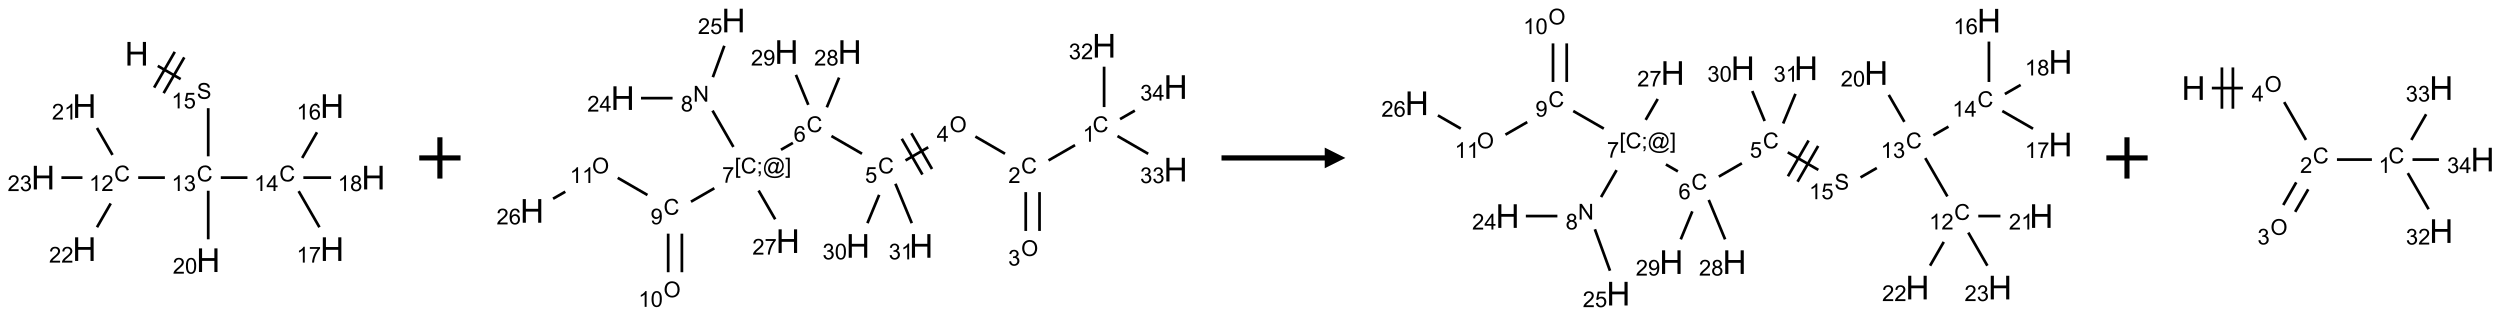 <?xml version="1.0" encoding="UTF-8"?>
<svg xmlns="http://www.w3.org/2000/svg" xmlns:xlink="http://www.w3.org/1999/xlink" width="1211" height="153" viewBox="0 0 1211 153">
<defs>
<g>
<g id="glyph-0-0">
<path d="M 2 0 L 2 -10 L 10 -10 L 10 0 Z M 2.25 -0.25 L 9.75 -0.25 L 9.75 -9.75 L 2.25 -9.75 Z M 2.25 -0.25 "/>
</g>
<g id="glyph-0-1">
<path d="M 1.281 0 L 1.281 -11.453 L 2.797 -11.453 L 2.797 -6.75 L 8.75 -6.75 L 8.75 -11.453 L 10.266 -11.453 L 10.266 0 L 8.75 0 L 8.75 -5.398 L 2.797 -5.398 L 2.797 0 Z M 1.281 0 "/>
</g>
<g id="glyph-1-0">
<path d="M 1.332 0 L 1.332 -6.668 L 6.668 -6.668 L 6.668 0 Z M 1.5 -0.168 L 6.5 -0.168 L 6.5 -6.5 L 1.5 -6.5 Z M 1.5 -0.168 "/>
</g>
<g id="glyph-1-1">
<path d="M 0.48 -2.453 L 1.434 -2.535 C 1.477 -2.152 1.582 -1.84 1.746 -1.598 C 1.91 -1.352 2.168 -1.152 2.516 -1.004 C 2.863 -0.852 3.254 -0.777 3.688 -0.777 C 4.074 -0.777 4.414 -0.832 4.707 -0.949 C 5.004 -1.062 5.223 -1.219 5.367 -1.418 C 5.512 -1.617 5.582 -1.836 5.582 -2.074 C 5.582 -2.312 5.516 -2.523 5.375 -2.699 C 5.234 -2.879 5.008 -3.031 4.688 -3.152 C 4.484 -3.23 4.031 -3.355 3.328 -3.523 C 2.625 -3.691 2.137 -3.852 1.855 -4 C 1.488 -4.191 1.219 -4.43 1.039 -4.711 C 0.859 -4.992 0.77 -5.312 0.77 -5.66 C 0.77 -6.047 0.879 -6.406 1.098 -6.742 C 1.316 -7.078 1.637 -7.332 2.059 -7.504 C 2.477 -7.68 2.945 -7.766 3.457 -7.766 C 4.023 -7.766 4.523 -7.676 4.957 -7.492 C 5.387 -7.309 5.719 -7.043 5.953 -6.688 C 6.188 -6.332 6.312 -5.934 6.328 -5.484 L 5.359 -5.41 C 5.309 -5.895 5.133 -6.258 4.832 -6.504 C 4.531 -6.75 4.086 -6.875 3.5 -6.875 C 2.891 -6.875 2.445 -6.762 2.164 -6.539 C 1.883 -6.316 1.746 -6.047 1.746 -5.73 C 1.746 -5.457 1.844 -5.23 2.043 -5.051 C 2.238 -4.875 2.742 -4.695 3.566 -4.508 C 4.387 -4.32 4.949 -4.16 5.254 -4.02 C 5.699 -3.816 6.027 -3.555 6.238 -3.242 C 6.449 -2.93 6.559 -2.566 6.559 -2.156 C 6.559 -1.75 6.441 -1.367 6.207 -1.008 C 5.977 -0.648 5.641 -0.367 5.207 -0.168 C 4.77 0.031 4.281 0.129 3.734 0.129 C 3.043 0.129 2.465 0.031 1.996 -0.172 C 1.531 -0.375 1.164 -0.676 0.898 -1.082 C 0.633 -1.484 0.492 -1.941 0.48 -2.453 Z M 0.48 -2.453 "/>
</g>
<g id="glyph-1-2">
<path d="M 3.973 0 L 3.035 0 L 3.035 -5.973 C 2.809 -5.758 2.516 -5.543 2.148 -5.328 C 1.781 -5.113 1.453 -4.953 1.16 -4.844 L 1.16 -5.75 C 1.684 -5.996 2.145 -6.297 2.535 -6.645 C 2.93 -6.996 3.207 -7.336 3.371 -7.668 L 3.973 -7.668 Z M 3.973 0 "/>
</g>
<g id="glyph-1-3">
<path d="M 0.441 -2 L 1.426 -2.082 C 1.5 -1.605 1.668 -1.242 1.934 -1.004 C 2.199 -0.762 2.52 -0.641 2.895 -0.641 C 3.348 -0.641 3.73 -0.812 4.043 -1.152 C 4.355 -1.492 4.512 -1.941 4.512 -2.504 C 4.512 -3.039 4.359 -3.461 4.059 -3.77 C 3.758 -4.078 3.367 -4.234 2.879 -4.234 C 2.578 -4.234 2.305 -4.164 2.062 -4.027 C 1.82 -3.891 1.629 -3.715 1.488 -3.496 L 0.609 -3.609 L 1.348 -7.531 L 5.145 -7.531 L 5.145 -6.637 L 2.098 -6.637 L 1.688 -4.582 C 2.145 -4.902 2.625 -5.062 3.129 -5.062 C 3.797 -5.062 4.359 -4.832 4.816 -4.371 C 5.277 -3.91 5.504 -3.312 5.504 -2.59 C 5.504 -1.898 5.305 -1.301 4.902 -0.797 C 4.41 -0.18 3.742 0.129 2.895 0.129 C 2.199 0.129 1.633 -0.062 1.195 -0.453 C 0.758 -0.844 0.504 -1.359 0.441 -2 Z M 0.441 -2 "/>
</g>
<g id="glyph-1-4">
<path d="M 6.27 -2.676 L 7.281 -2.422 C 7.07 -1.594 6.688 -0.961 6.137 -0.523 C 5.586 -0.086 4.914 0.129 4.121 0.129 C 3.297 0.129 2.629 -0.039 2.113 -0.371 C 1.598 -0.707 1.203 -1.191 0.934 -1.828 C 0.664 -2.465 0.531 -3.145 0.531 -3.875 C 0.531 -4.672 0.684 -5.363 0.988 -5.957 C 1.293 -6.547 1.723 -6.996 2.285 -7.305 C 2.844 -7.613 3.461 -7.766 4.137 -7.766 C 4.898 -7.766 5.543 -7.57 6.062 -7.184 C 6.582 -6.793 6.945 -6.246 7.152 -5.543 L 6.156 -5.309 C 5.98 -5.863 5.723 -6.266 5.387 -6.52 C 5.051 -6.773 4.625 -6.902 4.113 -6.902 C 3.527 -6.902 3.039 -6.762 2.645 -6.48 C 2.25 -6.199 1.973 -5.82 1.812 -5.348 C 1.652 -4.871 1.574 -4.383 1.574 -3.879 C 1.574 -3.23 1.668 -2.664 1.855 -2.18 C 2.047 -1.695 2.34 -1.332 2.738 -1.094 C 3.137 -0.855 3.57 -0.734 4.035 -0.734 C 4.602 -0.734 5.082 -0.898 5.473 -1.223 C 5.867 -1.551 6.133 -2.035 6.27 -2.676 Z M 6.27 -2.676 "/>
</g>
<g id="glyph-1-5">
<path d="M 0.449 -2.016 L 1.387 -2.141 C 1.492 -1.609 1.676 -1.227 1.934 -0.992 C 2.191 -0.758 2.508 -0.641 2.879 -0.641 C 3.32 -0.641 3.695 -0.793 3.996 -1.098 C 4.301 -1.402 4.453 -1.781 4.453 -2.234 C 4.453 -2.664 4.312 -3.02 4.031 -3.301 C 3.75 -3.578 3.391 -3.719 2.957 -3.719 C 2.781 -3.719 2.562 -3.684 2.297 -3.613 L 2.402 -4.438 C 2.465 -4.43 2.516 -4.426 2.551 -4.426 C 2.949 -4.426 3.312 -4.531 3.629 -4.738 C 3.949 -4.949 4.109 -5.27 4.109 -5.703 C 4.109 -6.047 3.992 -6.332 3.762 -6.559 C 3.527 -6.785 3.227 -6.895 2.859 -6.895 C 2.496 -6.895 2.191 -6.781 1.949 -6.551 C 1.707 -6.324 1.547 -5.98 1.48 -5.52 L 0.543 -5.688 C 0.656 -6.316 0.918 -6.805 1.324 -7.148 C 1.73 -7.492 2.234 -7.668 2.84 -7.668 C 3.254 -7.668 3.641 -7.578 3.988 -7.398 C 4.34 -7.219 4.609 -6.977 4.793 -6.668 C 4.98 -6.359 5.074 -6.031 5.074 -5.684 C 5.074 -5.352 4.984 -5.051 4.809 -4.781 C 4.629 -4.512 4.367 -4.297 4.02 -4.137 C 4.473 -4.031 4.824 -3.816 5.074 -3.488 C 5.324 -3.16 5.449 -2.75 5.449 -2.254 C 5.449 -1.59 5.203 -1.023 4.719 -0.559 C 4.234 -0.098 3.617 0.137 2.875 0.137 C 2.203 0.137 1.648 -0.062 1.207 -0.465 C 0.762 -0.863 0.512 -1.379 0.449 -2.016 Z M 0.449 -2.016 "/>
</g>
<g id="glyph-1-6">
<path d="M 5.371 -0.902 L 5.371 0 L 0.324 0 C 0.316 -0.227 0.352 -0.441 0.434 -0.652 C 0.562 -0.996 0.766 -1.332 1.051 -1.668 C 1.332 -2 1.742 -2.387 2.277 -2.824 C 3.105 -3.504 3.668 -4.043 3.957 -4.441 C 4.25 -4.84 4.395 -5.215 4.395 -5.566 C 4.395 -5.938 4.262 -6.254 3.996 -6.508 C 3.73 -6.762 3.387 -6.891 2.957 -6.891 C 2.508 -6.891 2.145 -6.754 1.875 -6.484 C 1.605 -6.215 1.469 -5.84 1.465 -5.359 L 0.5 -5.457 C 0.566 -6.176 0.812 -6.727 1.246 -7.102 C 1.676 -7.477 2.254 -7.668 2.98 -7.668 C 3.711 -7.668 4.293 -7.465 4.719 -7.059 C 5.145 -6.652 5.359 -6.148 5.359 -5.547 C 5.359 -5.242 5.297 -4.941 5.172 -4.645 C 5.047 -4.352 4.84 -4.039 4.551 -3.715 C 4.262 -3.387 3.777 -2.938 3.105 -2.371 C 2.543 -1.898 2.18 -1.578 2.02 -1.41 C 1.859 -1.242 1.73 -1.07 1.625 -0.902 Z M 5.371 -0.902 "/>
</g>
<g id="glyph-1-7">
<path d="M 3.449 0 L 3.449 -1.828 L 0.137 -1.828 L 0.137 -2.688 L 3.621 -7.637 L 4.387 -7.637 L 4.387 -2.688 L 5.418 -2.688 L 5.418 -1.828 L 4.387 -1.828 L 4.387 0 Z M 3.449 -2.688 L 3.449 -6.129 L 1.059 -2.688 Z M 3.449 -2.688 "/>
</g>
<g id="glyph-1-8">
<path d="M 5.309 -5.766 L 4.375 -5.691 C 4.293 -6.059 4.172 -6.328 4.02 -6.496 C 3.766 -6.762 3.453 -6.895 3.082 -6.895 C 2.785 -6.895 2.523 -6.812 2.297 -6.645 C 2 -6.43 1.77 -6.117 1.598 -5.703 C 1.43 -5.289 1.34 -4.703 1.332 -3.938 C 1.559 -4.281 1.836 -4.535 2.16 -4.703 C 2.488 -4.871 2.828 -4.953 3.188 -4.953 C 3.812 -4.953 4.344 -4.723 4.785 -4.262 C 5.223 -3.801 5.441 -3.207 5.441 -2.48 C 5.441 -2 5.34 -1.555 5.133 -1.145 C 4.926 -0.73 4.641 -0.418 4.281 -0.199 C 3.922 0.02 3.512 0.129 3.051 0.129 C 2.27 0.129 1.633 -0.156 1.141 -0.73 C 0.648 -1.305 0.402 -2.254 0.402 -3.574 C 0.402 -5.051 0.672 -6.121 1.219 -6.793 C 1.695 -7.375 2.336 -7.668 3.141 -7.668 C 3.742 -7.668 4.234 -7.5 4.617 -7.16 C 5 -6.824 5.23 -6.359 5.309 -5.766 Z M 1.48 -2.473 C 1.48 -2.152 1.547 -1.844 1.684 -1.547 C 1.82 -1.25 2.016 -1.027 2.262 -0.871 C 2.508 -0.719 2.766 -0.641 3.035 -0.641 C 3.434 -0.641 3.773 -0.801 4.059 -1.121 C 4.344 -1.441 4.484 -1.875 4.484 -2.422 C 4.484 -2.949 4.344 -3.367 4.062 -3.668 C 3.781 -3.973 3.426 -4.125 3 -4.125 C 2.578 -4.125 2.219 -3.973 1.922 -3.668 C 1.625 -3.363 1.48 -2.969 1.48 -2.473 Z M 1.48 -2.473 "/>
</g>
<g id="glyph-1-9">
<path d="M 0.504 -6.637 L 0.504 -7.535 L 5.449 -7.535 L 5.449 -6.809 C 4.961 -6.289 4.48 -5.602 4.004 -4.746 C 3.527 -3.887 3.156 -3.004 2.895 -2.098 C 2.707 -1.461 2.59 -0.762 2.535 0 L 1.574 0 C 1.582 -0.602 1.703 -1.328 1.926 -2.176 C 2.152 -3.027 2.477 -3.848 2.898 -4.637 C 3.32 -5.426 3.77 -6.094 4.246 -6.637 Z M 0.504 -6.637 "/>
</g>
<g id="glyph-1-10">
<path d="M 1.887 -4.141 C 1.496 -4.281 1.207 -4.484 1.02 -4.75 C 0.832 -5.016 0.738 -5.328 0.738 -5.699 C 0.738 -6.254 0.938 -6.719 1.34 -7.098 C 1.738 -7.477 2.27 -7.668 2.934 -7.668 C 3.598 -7.668 4.137 -7.473 4.543 -7.086 C 4.949 -6.699 5.152 -6.227 5.152 -5.672 C 5.152 -5.316 5.059 -5.008 4.871 -4.746 C 4.688 -4.484 4.406 -4.281 4.027 -4.141 C 4.496 -3.988 4.852 -3.742 5.098 -3.402 C 5.34 -3.062 5.465 -2.656 5.465 -2.184 C 5.465 -1.531 5.234 -0.98 4.77 -0.535 C 4.309 -0.09 3.703 0.129 2.949 0.129 C 2.195 0.129 1.586 -0.094 1.125 -0.539 C 0.664 -0.984 0.434 -1.543 0.434 -2.207 C 0.434 -2.703 0.559 -3.121 0.809 -3.457 C 1.062 -3.793 1.422 -4.02 1.887 -4.141 Z M 1.699 -5.73 C 1.699 -5.367 1.812 -5.074 2.047 -4.844 C 2.281 -4.613 2.582 -4.5 2.953 -4.5 C 3.312 -4.5 3.609 -4.613 3.84 -4.84 C 4.07 -5.066 4.188 -5.348 4.188 -5.676 C 4.188 -6.02 4.07 -6.309 3.832 -6.543 C 3.594 -6.777 3.297 -6.895 2.941 -6.895 C 2.586 -6.895 2.289 -6.781 2.051 -6.551 C 1.816 -6.324 1.699 -6.047 1.699 -5.73 Z M 1.395 -2.203 C 1.395 -1.938 1.461 -1.676 1.586 -1.426 C 1.711 -1.176 1.902 -0.984 2.152 -0.848 C 2.402 -0.711 2.672 -0.641 2.957 -0.641 C 3.406 -0.641 3.777 -0.785 4.066 -1.074 C 4.359 -1.363 4.504 -1.727 4.504 -2.172 C 4.504 -2.625 4.355 -2.996 4.055 -3.293 C 3.754 -3.586 3.379 -3.734 2.926 -3.734 C 2.484 -3.734 2.121 -3.59 1.832 -3.297 C 1.543 -3.004 1.395 -2.641 1.395 -2.203 Z M 1.395 -2.203 "/>
</g>
<g id="glyph-1-11">
<path d="M 0.441 -3.766 C 0.441 -4.668 0.535 -5.395 0.723 -5.945 C 0.906 -6.496 1.184 -6.922 1.551 -7.219 C 1.918 -7.516 2.375 -7.668 2.934 -7.668 C 3.344 -7.668 3.703 -7.586 4.012 -7.418 C 4.32 -7.254 4.574 -7.016 4.777 -6.707 C 4.977 -6.395 5.137 -6.016 5.25 -5.57 C 5.363 -5.125 5.422 -4.523 5.422 -3.766 C 5.422 -2.871 5.328 -2.148 5.145 -1.598 C 4.961 -1.047 4.688 -0.621 4.32 -0.32 C 3.953 -0.02 3.492 0.129 2.934 0.129 C 2.195 0.129 1.617 -0.133 1.199 -0.66 C 0.695 -1.297 0.441 -2.332 0.441 -3.766 Z M 1.406 -3.766 C 1.406 -2.512 1.555 -1.68 1.848 -1.262 C 2.141 -0.848 2.5 -0.641 2.934 -0.641 C 3.363 -0.641 3.727 -0.848 4.02 -1.266 C 4.312 -1.684 4.457 -2.516 4.457 -3.766 C 4.457 -5.023 4.312 -5.859 4.02 -6.27 C 3.727 -6.684 3.359 -6.891 2.922 -6.891 C 2.492 -6.891 2.148 -6.707 1.891 -6.344 C 1.566 -5.879 1.406 -5.02 1.406 -3.766 Z M 1.406 -3.766 "/>
</g>
<g id="glyph-1-12">
<path d="M 0.516 -3.719 C 0.516 -4.984 0.855 -5.977 1.535 -6.695 C 2.215 -7.414 3.094 -7.77 4.172 -7.77 C 4.875 -7.77 5.512 -7.602 6.078 -7.266 C 6.645 -6.93 7.074 -6.461 7.371 -5.855 C 7.668 -5.254 7.816 -4.57 7.816 -3.809 C 7.816 -3.035 7.66 -2.34 7.348 -1.73 C 7.035 -1.117 6.594 -0.656 6.02 -0.34 C 5.449 -0.027 4.828 0.129 4.168 0.129 C 3.449 0.129 2.805 -0.043 2.238 -0.391 C 1.672 -0.738 1.246 -1.211 0.953 -1.812 C 0.66 -2.414 0.516 -3.047 0.516 -3.719 Z M 1.559 -3.703 C 1.559 -2.781 1.805 -2.059 2.301 -1.527 C 2.793 -1 3.414 -0.734 4.16 -0.734 C 4.922 -0.734 5.547 -1 6.039 -1.535 C 6.531 -2.07 6.777 -2.828 6.777 -3.812 C 6.777 -4.434 6.672 -4.977 6.461 -5.441 C 6.25 -5.902 5.945 -6.262 5.539 -6.52 C 5.133 -6.773 4.68 -6.902 4.176 -6.902 C 3.461 -6.902 2.848 -6.656 2.332 -6.164 C 1.816 -5.672 1.559 -4.852 1.559 -3.703 Z M 1.559 -3.703 "/>
</g>
<g id="glyph-1-13">
<path d="M 0.723 2.121 L 0.723 -7.637 L 2.793 -7.637 L 2.793 -6.859 L 1.66 -6.859 L 1.66 1.344 L 2.793 1.344 L 2.793 2.121 Z M 0.723 2.121 "/>
</g>
<g id="glyph-1-14">
<path d="M 0.949 -4.465 L 0.949 -5.531 L 2.016 -5.531 L 2.016 -4.465 Z M 0.949 0 L 0.949 -1.066 L 2.016 -1.066 L 2.016 0 C 2.016 0.391 1.945 0.711 1.809 0.949 C 1.668 1.191 1.449 1.379 1.145 1.512 L 0.887 1.109 C 1.082 1.023 1.23 0.895 1.324 0.727 C 1.418 0.559 1.469 0.316 1.48 0 Z M 0.949 0 "/>
</g>
<g id="glyph-1-15">
<path d="M 6.047 -0.848 C 5.82 -0.59 5.57 -0.379 5.289 -0.223 C 5.008 -0.062 4.73 0.016 4.449 0.016 C 4.141 0.016 3.84 -0.074 3.547 -0.254 C 3.254 -0.434 3.02 -0.715 2.836 -1.09 C 2.652 -1.465 2.562 -1.875 2.562 -2.324 C 2.562 -2.875 2.703 -3.43 2.988 -3.98 C 3.27 -4.535 3.621 -4.953 4.043 -5.23 C 4.461 -5.508 4.871 -5.645 5.266 -5.645 C 5.566 -5.645 5.855 -5.566 6.129 -5.41 C 6.402 -5.25 6.641 -5.012 6.84 -4.688 L 7.016 -5.496 L 7.949 -5.496 L 7.199 -2 C 7.094 -1.516 7.043 -1.246 7.043 -1.191 C 7.043 -1.098 7.078 -1.02 7.148 -0.949 C 7.219 -0.883 7.305 -0.848 7.406 -0.848 C 7.59 -0.848 7.832 -0.953 8.129 -1.168 C 8.527 -1.445 8.84 -1.816 9.07 -2.285 C 9.301 -2.75 9.418 -3.234 9.418 -3.73 C 9.418 -4.309 9.27 -4.852 8.973 -5.355 C 8.676 -5.859 8.23 -6.262 7.645 -6.562 C 7.055 -6.863 6.406 -7.016 5.691 -7.016 C 4.879 -7.016 4.137 -6.824 3.465 -6.445 C 2.793 -6.066 2.273 -5.52 1.902 -4.809 C 1.535 -4.098 1.348 -3.34 1.348 -2.527 C 1.348 -1.676 1.535 -0.941 1.902 -0.328 C 2.273 0.285 2.809 0.742 3.508 1.035 C 4.207 1.328 4.984 1.473 5.832 1.473 C 6.742 1.473 7.504 1.32 8.121 1.016 C 8.734 0.711 9.195 0.34 9.5 -0.098 L 10.441 -0.098 C 10.266 0.266 9.961 0.637 9.531 1.016 C 9.102 1.395 8.59 1.695 7.996 1.914 C 7.402 2.133 6.688 2.246 5.848 2.246 C 5.078 2.246 4.367 2.145 3.715 1.949 C 3.066 1.75 2.512 1.453 2.051 1.055 C 1.594 0.656 1.25 0.199 1.016 -0.316 C 0.723 -0.973 0.578 -1.684 0.578 -2.441 C 0.578 -3.289 0.75 -4.098 1.098 -4.863 C 1.523 -5.805 2.125 -6.527 2.902 -7.027 C 3.684 -7.527 4.629 -7.777 5.738 -7.777 C 6.602 -7.777 7.375 -7.602 8.059 -7.246 C 8.746 -6.895 9.285 -6.371 9.684 -5.672 C 10.02 -5.07 10.188 -4.418 10.188 -3.715 C 10.188 -2.707 9.832 -1.812 9.125 -1.031 C 8.492 -0.328 7.801 0.02 7.051 0.02 C 6.812 0.02 6.617 -0.016 6.473 -0.09 C 6.324 -0.16 6.215 -0.266 6.145 -0.402 C 6.102 -0.488 6.066 -0.637 6.047 -0.848 Z M 3.527 -2.262 C 3.527 -1.785 3.641 -1.414 3.863 -1.152 C 4.09 -0.887 4.348 -0.754 4.641 -0.754 C 4.836 -0.754 5.039 -0.812 5.254 -0.93 C 5.469 -1.047 5.676 -1.219 5.871 -1.449 C 6.066 -1.676 6.23 -1.969 6.355 -2.32 C 6.48 -2.672 6.543 -3.027 6.543 -3.379 C 6.543 -3.852 6.426 -4.219 6.191 -4.48 C 5.957 -4.738 5.672 -4.871 5.332 -4.871 C 5.109 -4.871 4.902 -4.812 4.707 -4.699 C 4.512 -4.586 4.32 -4.406 4.137 -4.156 C 3.953 -3.906 3.805 -3.602 3.691 -3.246 C 3.582 -2.887 3.527 -2.559 3.527 -2.262 Z M 3.527 -2.262 "/>
</g>
<g id="glyph-1-16">
<path d="M 2.27 2.121 L 0.203 2.121 L 0.203 1.344 L 1.332 1.344 L 1.332 -6.859 L 0.203 -6.859 L 0.203 -7.637 L 2.27 -7.637 Z M 2.27 2.121 "/>
</g>
<g id="glyph-1-17">
<path d="M 0.812 0 L 0.812 -7.637 L 1.848 -7.637 L 5.859 -1.641 L 5.859 -7.637 L 6.828 -7.637 L 6.828 0 L 5.793 0 L 1.781 -6 L 1.781 0 Z M 0.812 0 "/>
</g>
<g id="glyph-1-18">
<path d="M 0.582 -1.766 L 1.484 -1.848 C 1.562 -1.426 1.707 -1.117 1.922 -0.926 C 2.137 -0.734 2.414 -0.641 2.75 -0.641 C 3.039 -0.641 3.289 -0.707 3.508 -0.84 C 3.727 -0.973 3.902 -1.148 4.043 -1.367 C 4.18 -1.586 4.297 -1.887 4.391 -2.262 C 4.484 -2.637 4.531 -3.016 4.531 -3.406 C 4.531 -3.449 4.531 -3.512 4.527 -3.594 C 4.34 -3.297 4.082 -3.055 3.758 -2.867 C 3.434 -2.68 3.082 -2.59 2.703 -2.59 C 2.07 -2.59 1.535 -2.816 1.098 -3.277 C 0.66 -3.734 0.441 -4.34 0.441 -5.09 C 0.441 -5.863 0.672 -6.484 1.129 -6.957 C 1.586 -7.43 2.156 -7.668 2.844 -7.668 C 3.34 -7.668 3.793 -7.531 4.207 -7.266 C 4.617 -7 4.93 -6.617 5.145 -6.121 C 5.355 -5.629 5.465 -4.91 5.465 -3.973 C 5.465 -2.996 5.359 -2.223 5.145 -1.645 C 4.934 -1.066 4.617 -0.625 4.199 -0.324 C 3.781 -0.02 3.293 0.129 2.73 0.129 C 2.133 0.129 1.645 -0.035 1.266 -0.367 C 0.887 -0.699 0.66 -1.164 0.582 -1.766 Z M 4.422 -5.137 C 4.422 -5.676 4.277 -6.102 3.992 -6.418 C 3.707 -6.734 3.359 -6.891 2.957 -6.891 C 2.543 -6.891 2.18 -6.719 1.871 -6.379 C 1.562 -6.039 1.406 -5.598 1.406 -5.059 C 1.406 -4.57 1.555 -4.176 1.848 -3.871 C 2.141 -3.566 2.5 -3.418 2.934 -3.418 C 3.367 -3.418 3.723 -3.57 4.004 -3.871 C 4.281 -4.176 4.422 -4.598 4.422 -5.137 Z M 4.422 -5.137 "/>
</g>
</g>
</defs>
<path fill="none" stroke-width="0.033" stroke-linecap="butt" stroke-linejoin="miter" stroke="rgb(0%, 0%, 0%)" stroke-opacity="1" stroke-miterlimit="10" d="M 1.389 0.147 L 1.666 0.307 " transform="matrix(40, 0, 0, 40, 20.863, 26.039)"/>
<path fill="none" stroke-width="0.033" stroke-linecap="butt" stroke-linejoin="miter" stroke="rgb(0%, 0%, 0%)" stroke-opacity="1" stroke-miterlimit="10" d="M 1.46 0.477 L 1.71 0.044 " transform="matrix(40, 0, 0, 40, 20.863, 26.039)"/>
<path fill="none" stroke-width="0.033" stroke-linecap="butt" stroke-linejoin="miter" stroke="rgb(0%, 0%, 0%)" stroke-opacity="1" stroke-miterlimit="10" d="M 1.345 0.41 L 1.595 -0.023 " transform="matrix(40, 0, 0, 40, 20.863, 26.039)"/>
<path fill="none" stroke-width="0.033" stroke-linecap="butt" stroke-linejoin="miter" stroke="rgb(0%, 0%, 0%)" stroke-opacity="1" stroke-miterlimit="10" d="M 2 0.659 L 2 1.242 " transform="matrix(40, 0, 0, 40, 20.863, 26.039)"/>
<path fill="none" stroke-width="0.033" stroke-linecap="butt" stroke-linejoin="miter" stroke="rgb(0%, 0%, 0%)" stroke-opacity="1" stroke-miterlimit="10" d="M 1.475 1.5 L 1.152 1.5 " transform="matrix(40, 0, 0, 40, 20.863, 26.039)"/>
<path fill="none" stroke-width="0.033" stroke-linecap="butt" stroke-linejoin="miter" stroke="rgb(0%, 0%, 0%)" stroke-opacity="1" stroke-miterlimit="10" d="M 0.841 1.225 L 0.653 0.899 " transform="matrix(40, 0, 0, 40, 20.863, 26.039)"/>
<path fill="none" stroke-width="0.033" stroke-linecap="butt" stroke-linejoin="miter" stroke="rgb(0%, 0%, 0%)" stroke-opacity="1" stroke-miterlimit="10" d="M 0.819 1.813 L 0.653 2.101 " transform="matrix(40, 0, 0, 40, 20.863, 26.039)"/>
<path fill="none" stroke-width="0.033" stroke-linecap="butt" stroke-linejoin="miter" stroke="rgb(0%, 0%, 0%)" stroke-opacity="1" stroke-miterlimit="10" d="M 0.477 1.5 L 0.222 1.5 " transform="matrix(40, 0, 0, 40, 20.863, 26.039)"/>
<path fill="none" stroke-width="0.033" stroke-linecap="butt" stroke-linejoin="miter" stroke="rgb(0%, 0%, 0%)" stroke-opacity="1" stroke-miterlimit="10" d="M 2.152 1.5 L 2.475 1.5 " transform="matrix(40, 0, 0, 40, 20.863, 26.039)"/>
<path fill="none" stroke-width="0.033" stroke-linecap="butt" stroke-linejoin="miter" stroke="rgb(0%, 0%, 0%)" stroke-opacity="1" stroke-miterlimit="10" d="M 3.138 1.262 L 3.317 0.951 " transform="matrix(40, 0, 0, 40, 20.863, 26.039)"/>
<path fill="none" stroke-width="0.033" stroke-linecap="butt" stroke-linejoin="miter" stroke="rgb(0%, 0%, 0%)" stroke-opacity="1" stroke-miterlimit="10" d="M 3.095 1.664 L 3.347 2.101 " transform="matrix(40, 0, 0, 40, 20.863, 26.039)"/>
<path fill="none" stroke-width="0.033" stroke-linecap="butt" stroke-linejoin="miter" stroke="rgb(0%, 0%, 0%)" stroke-opacity="1" stroke-miterlimit="10" d="M 3.152 1.5 L 3.488 1.5 " transform="matrix(40, 0, 0, 40, 20.863, 26.039)"/>
<path fill="none" stroke-width="0.033" stroke-linecap="butt" stroke-linejoin="miter" stroke="rgb(0%, 0%, 0%)" stroke-opacity="1" stroke-miterlimit="10" d="M 2 1.659 L 2 2.247 " transform="matrix(40, 0, 0, 40, 20.863, 26.039)"/>
<g fill="rgb(0%, 0%, 0%)" fill-opacity="1">
<use xlink:href="#glyph-0-1" x="60.449" y="31.766"/>
</g>
<g fill="rgb(0%, 0%, 0%)" fill-opacity="1">
<use xlink:href="#glyph-1-1" x="95.32" y="47.883"/>
</g>
<g fill="rgb(0%, 0%, 0%)" fill-opacity="1">
<use xlink:href="#glyph-1-2" x="83.027" y="52.52"/>
<use xlink:href="#glyph-1-3" x="88.96" y="52.52"/>
</g>
<g fill="rgb(0%, 0%, 0%)" fill-opacity="1">
<use xlink:href="#glyph-1-4" x="95.27" y="87.883"/>
</g>
<g fill="rgb(0%, 0%, 0%)" fill-opacity="1">
<use xlink:href="#glyph-1-2" x="83.086" y="92.52"/>
<use xlink:href="#glyph-1-5" x="89.018" y="92.52"/>
</g>
<g fill="rgb(0%, 0%, 0%)" fill-opacity="1">
<use xlink:href="#glyph-1-4" x="55.27" y="87.883"/>
</g>
<g fill="rgb(0%, 0%, 0%)" fill-opacity="1">
<use xlink:href="#glyph-1-2" x="43.164" y="92.52"/>
<use xlink:href="#glyph-1-6" x="49.096" y="92.52"/>
</g>
<g fill="rgb(0%, 0%, 0%)" fill-opacity="1">
<use xlink:href="#glyph-0-1" x="35.09" y="57.125"/>
</g>
<g fill="rgb(0%, 0%, 0%)" fill-opacity="1">
<use xlink:href="#glyph-1-6" x="25.133" y="57.918"/>
<use xlink:href="#glyph-1-2" x="31.065" y="57.918"/>
</g>
<g fill="rgb(0%, 0%, 0%)" fill-opacity="1">
<use xlink:href="#glyph-0-1" x="35.09" y="126.406"/>
</g>
<g fill="rgb(0%, 0%, 0%)" fill-opacity="1">
<use xlink:href="#glyph-1-6" x="23.738" y="127.199"/>
<use xlink:href="#glyph-1-6" x="29.671" y="127.199"/>
</g>
<g fill="rgb(0%, 0%, 0%)" fill-opacity="1">
<use xlink:href="#glyph-0-1" x="15.09" y="91.766"/>
</g>
<g fill="rgb(0%, 0%, 0%)" fill-opacity="1">
<use xlink:href="#glyph-1-6" x="3.66" y="92.559"/>
<use xlink:href="#glyph-1-5" x="9.592" y="92.559"/>
</g>
<g fill="rgb(0%, 0%, 0%)" fill-opacity="1">
<use xlink:href="#glyph-1-4" x="135.27" y="87.883"/>
</g>
<g fill="rgb(0%, 0%, 0%)" fill-opacity="1">
<use xlink:href="#glyph-1-2" x="123.117" y="92.52"/>
<use xlink:href="#glyph-1-7" x="129.049" y="92.52"/>
</g>
<g fill="rgb(0%, 0%, 0%)" fill-opacity="1">
<use xlink:href="#glyph-0-1" x="155.09" y="57.125"/>
</g>
<g fill="rgb(0%, 0%, 0%)" fill-opacity="1">
<use xlink:href="#glyph-1-2" x="143.66" y="57.918"/>
<use xlink:href="#glyph-1-8" x="149.592" y="57.918"/>
</g>
<g fill="rgb(0%, 0%, 0%)" fill-opacity="1">
<use xlink:href="#glyph-0-1" x="155.09" y="126.406"/>
</g>
<g fill="rgb(0%, 0%, 0%)" fill-opacity="1">
<use xlink:href="#glyph-1-2" x="143.656" y="127.199"/>
<use xlink:href="#glyph-1-9" x="149.589" y="127.199"/>
</g>
<g fill="rgb(0%, 0%, 0%)" fill-opacity="1">
<use xlink:href="#glyph-0-1" x="175.09" y="91.766"/>
</g>
<g fill="rgb(0%, 0%, 0%)" fill-opacity="1">
<use xlink:href="#glyph-1-2" x="163.641" y="92.559"/>
<use xlink:href="#glyph-1-10" x="169.573" y="92.559"/>
</g>
<g fill="rgb(0%, 0%, 0%)" fill-opacity="1">
<use xlink:href="#glyph-0-1" x="95.09" y="131.766"/>
</g>
<g fill="rgb(0%, 0%, 0%)" fill-opacity="1">
<use xlink:href="#glyph-1-6" x="83.684" y="132.559"/>
<use xlink:href="#glyph-1-11" x="89.616" y="132.559"/>
</g>
<path fill="none" stroke-width="0.062" stroke-linecap="butt" stroke-linejoin="miter" stroke="rgb(0%, 0%, 0%)" stroke-opacity="1" stroke-miterlimit="10" d="M -0 0 L 0.5 0 M 0.25 -0.25 L 0.25 0.25 " transform="matrix(40, 0, 0, 40, 203.086, 76.5)"/>
<path fill="none" stroke-width="0.033" stroke-linecap="butt" stroke-linejoin="miter" stroke="rgb(0%, 0%, 0%)" stroke-opacity="1" stroke-miterlimit="10" d="M 6.576 1.509 L 6.255 1.694 " transform="matrix(40, 0, 0, 40, 257.707, 9.943)"/>
<path fill="none" stroke-width="0.033" stroke-linecap="butt" stroke-linejoin="miter" stroke="rgb(0%, 0%, 0%)" stroke-opacity="1" stroke-miterlimit="10" d="M 5.979 2.078 L 5.979 2.548 " transform="matrix(40, 0, 0, 40, 257.707, 9.943)"/>
<path fill="none" stroke-width="0.033" stroke-linecap="butt" stroke-linejoin="miter" stroke="rgb(0%, 0%, 0%)" stroke-opacity="1" stroke-miterlimit="10" d="M 6.146 2.078 L 6.146 2.548 " transform="matrix(40, 0, 0, 40, 257.707, 9.943)"/>
<path fill="none" stroke-width="0.033" stroke-linecap="butt" stroke-linejoin="miter" stroke="rgb(0%, 0%, 0%)" stroke-opacity="1" stroke-miterlimit="10" d="M 5.728 1.613 L 5.369 1.405 " transform="matrix(40, 0, 0, 40, 257.707, 9.943)"/>
<path fill="none" stroke-width="0.033" stroke-linecap="butt" stroke-linejoin="miter" stroke="rgb(0%, 0%, 0%)" stroke-opacity="1" stroke-miterlimit="10" d="M 4.798 1.535 L 4.523 1.694 " transform="matrix(40, 0, 0, 40, 257.707, 9.943)"/>
<path fill="none" stroke-width="0.033" stroke-linecap="butt" stroke-linejoin="miter" stroke="rgb(0%, 0%, 0%)" stroke-opacity="1" stroke-miterlimit="10" d="M 4.478 1.432 L 4.728 1.865 " transform="matrix(40, 0, 0, 40, 257.707, 9.943)"/>
<path fill="none" stroke-width="0.033" stroke-linecap="butt" stroke-linejoin="miter" stroke="rgb(0%, 0%, 0%)" stroke-opacity="1" stroke-miterlimit="10" d="M 4.594 1.365 L 4.844 1.798 " transform="matrix(40, 0, 0, 40, 257.707, 9.943)"/>
<path fill="none" stroke-width="0.033" stroke-linecap="butt" stroke-linejoin="miter" stroke="rgb(0%, 0%, 0%)" stroke-opacity="1" stroke-miterlimit="10" d="M 3.996 1.613 L 3.626 1.399 " transform="matrix(40, 0, 0, 40, 257.707, 9.943)"/>
<path fill="none" stroke-width="0.033" stroke-linecap="butt" stroke-linejoin="miter" stroke="rgb(0%, 0%, 0%)" stroke-opacity="1" stroke-miterlimit="10" d="M 3.159 1.482 L 3.015 1.565 " transform="matrix(40, 0, 0, 40, 257.707, 9.943)"/>
<path fill="none" stroke-width="0.033" stroke-linecap="butt" stroke-linejoin="miter" stroke="rgb(0%, 0%, 0%)" stroke-opacity="1" stroke-miterlimit="10" d="M 2.439 1.531 L 2.186 1.091 " transform="matrix(40, 0, 0, 40, 257.707, 9.943)"/>
<path fill="none" stroke-width="0.033" stroke-linecap="butt" stroke-linejoin="miter" stroke="rgb(0%, 0%, 0%)" stroke-opacity="1" stroke-miterlimit="10" d="M 1.702 0.94 L 1.32 0.94 " transform="matrix(40, 0, 0, 40, 257.707, 9.943)"/>
<path fill="none" stroke-width="0.033" stroke-linecap="butt" stroke-linejoin="miter" stroke="rgb(0%, 0%, 0%)" stroke-opacity="1" stroke-miterlimit="10" d="M 2.19 0.686 L 2.329 0.306 " transform="matrix(40, 0, 0, 40, 257.707, 9.943)"/>
<path fill="none" stroke-width="0.033" stroke-linecap="butt" stroke-linejoin="miter" stroke="rgb(0%, 0%, 0%)" stroke-opacity="1" stroke-miterlimit="10" d="M 2.208 2.031 L 1.925 2.194 " transform="matrix(40, 0, 0, 40, 257.707, 9.943)"/>
<path fill="none" stroke-width="0.033" stroke-linecap="butt" stroke-linejoin="miter" stroke="rgb(0%, 0%, 0%)" stroke-opacity="1" stroke-miterlimit="10" d="M 1.649 2.581 L 1.649 3.048 " transform="matrix(40, 0, 0, 40, 257.707, 9.943)"/>
<path fill="none" stroke-width="0.033" stroke-linecap="butt" stroke-linejoin="miter" stroke="rgb(0%, 0%, 0%)" stroke-opacity="1" stroke-miterlimit="10" d="M 1.815 2.581 L 1.815 3.048 " transform="matrix(40, 0, 0, 40, 257.707, 9.943)"/>
<path fill="none" stroke-width="0.033" stroke-linecap="butt" stroke-linejoin="miter" stroke="rgb(0%, 0%, 0%)" stroke-opacity="1" stroke-miterlimit="10" d="M 1.398 2.113 L 1.038 1.905 " transform="matrix(40, 0, 0, 40, 257.707, 9.943)"/>
<path fill="none" stroke-width="0.033" stroke-linecap="butt" stroke-linejoin="miter" stroke="rgb(0%, 0%, 0%)" stroke-opacity="1" stroke-miterlimit="10" d="M 0.403 2.073 L 0.255 2.158 " transform="matrix(40, 0, 0, 40, 257.707, 9.943)"/>
<path fill="none" stroke-width="0.033" stroke-linecap="butt" stroke-linejoin="miter" stroke="rgb(0%, 0%, 0%)" stroke-opacity="1" stroke-miterlimit="10" d="M 2.744 2.059 L 2.945 2.407 " transform="matrix(40, 0, 0, 40, 257.707, 9.943)"/>
<path fill="none" stroke-width="0.033" stroke-linecap="butt" stroke-linejoin="miter" stroke="rgb(0%, 0%, 0%)" stroke-opacity="1" stroke-miterlimit="10" d="M 3.57 1.051 L 3.719 0.691 " transform="matrix(40, 0, 0, 40, 257.707, 9.943)"/>
<path fill="none" stroke-width="0.033" stroke-linecap="butt" stroke-linejoin="miter" stroke="rgb(0%, 0%, 0%)" stroke-opacity="1" stroke-miterlimit="10" d="M 3.346 1.021 L 3.196 0.658 " transform="matrix(40, 0, 0, 40, 257.707, 9.943)"/>
<path fill="none" stroke-width="0.033" stroke-linecap="butt" stroke-linejoin="miter" stroke="rgb(0%, 0%, 0%)" stroke-opacity="1" stroke-miterlimit="10" d="M 4.204 2.111 L 4.062 2.454 " transform="matrix(40, 0, 0, 40, 257.707, 9.943)"/>
<path fill="none" stroke-width="0.033" stroke-linecap="butt" stroke-linejoin="miter" stroke="rgb(0%, 0%, 0%)" stroke-opacity="1" stroke-miterlimit="10" d="M 4.401 1.977 L 4.599 2.454 " transform="matrix(40, 0, 0, 40, 257.707, 9.943)"/>
<path fill="none" stroke-width="0.033" stroke-linecap="butt" stroke-linejoin="miter" stroke="rgb(0%, 0%, 0%)" stroke-opacity="1" stroke-miterlimit="10" d="M 6.928 1.048 L 6.928 0.559 " transform="matrix(40, 0, 0, 40, 257.707, 9.943)"/>
<path fill="none" stroke-width="0.033" stroke-linecap="butt" stroke-linejoin="miter" stroke="rgb(0%, 0%, 0%)" stroke-opacity="1" stroke-miterlimit="10" d="M 7.09 1.399 L 7.462 1.614 " transform="matrix(40, 0, 0, 40, 257.707, 9.943)"/>
<path fill="none" stroke-width="0.033" stroke-linecap="butt" stroke-linejoin="miter" stroke="rgb(0%, 0%, 0%)" stroke-opacity="1" stroke-miterlimit="10" d="M 7.121 1.194 L 7.3 1.091 " transform="matrix(40, 0, 0, 40, 257.707, 9.943)"/>
<g fill="rgb(0%, 0%, 0%)" fill-opacity="1">
<use xlink:href="#glyph-1-4" x="529.242" y="64.016"/>
</g>
<g fill="rgb(0%, 0%, 0%)" fill-opacity="1">
<use xlink:href="#glyph-1-2" x="524.465" y="68.652"/>
</g>
<g fill="rgb(0%, 0%, 0%)" fill-opacity="1">
<use xlink:href="#glyph-1-4" x="494.602" y="84.016"/>
</g>
<g fill="rgb(0%, 0%, 0%)" fill-opacity="1">
<use xlink:href="#glyph-1-6" x="488.43" y="88.652"/>
</g>
<g fill="rgb(0%, 0%, 0%)" fill-opacity="1">
<use xlink:href="#glyph-1-12" x="494.617" y="124.02"/>
</g>
<g fill="rgb(0%, 0%, 0%)" fill-opacity="1">
<use xlink:href="#glyph-1-5" x="488.352" y="128.652"/>
</g>
<g fill="rgb(0%, 0%, 0%)" fill-opacity="1">
<use xlink:href="#glyph-1-12" x="459.977" y="64.02"/>
</g>
<g fill="rgb(0%, 0%, 0%)" fill-opacity="1">
<use xlink:href="#glyph-1-7" x="453.742" y="68.621"/>
</g>
<g fill="rgb(0%, 0%, 0%)" fill-opacity="1">
<use xlink:href="#glyph-1-4" x="425.32" y="84.016"/>
</g>
<g fill="rgb(0%, 0%, 0%)" fill-opacity="1">
<use xlink:href="#glyph-1-3" x="419.008" y="88.52"/>
</g>
<g fill="rgb(0%, 0%, 0%)" fill-opacity="1">
<use xlink:href="#glyph-1-4" x="390.68" y="64.016"/>
</g>
<g fill="rgb(0%, 0%, 0%)" fill-opacity="1">
<use xlink:href="#glyph-1-8" x="384.434" y="68.652"/>
</g>
<g fill="rgb(0%, 0%, 0%)" fill-opacity="1">
<use xlink:href="#glyph-1-13" x="355.844" y="84.023"/>
<use xlink:href="#glyph-1-4" x="358.807" y="84.023"/>
<use xlink:href="#glyph-1-14" x="366.51" y="84.023"/>
<use xlink:href="#glyph-1-15" x="369.474" y="84.023"/>
<use xlink:href="#glyph-1-16" x="380.302" y="84.023"/>
</g>
<g fill="rgb(0%, 0%, 0%)" fill-opacity="1">
<use xlink:href="#glyph-1-9" x="349.785" y="88.523"/>
</g>
<g fill="rgb(0%, 0%, 0%)" fill-opacity="1">
<use xlink:href="#glyph-1-17" x="335.758" y="49.242"/>
</g>
<g fill="rgb(0%, 0%, 0%)" fill-opacity="1">
<use xlink:href="#glyph-1-10" x="329.77" y="54.012"/>
</g>
<g fill="rgb(0%, 0%, 0%)" fill-opacity="1">
<use xlink:href="#glyph-0-1" x="295.859" y="53.258"/>
</g>
<g fill="rgb(0%, 0%, 0%)" fill-opacity="1">
<use xlink:href="#glyph-1-6" x="284.457" y="54.051"/>
<use xlink:href="#glyph-1-7" x="290.389" y="54.051"/>
</g>
<g fill="rgb(0%, 0%, 0%)" fill-opacity="1">
<use xlink:href="#glyph-0-1" x="349.539" y="15.672"/>
</g>
<g fill="rgb(0%, 0%, 0%)" fill-opacity="1">
<use xlink:href="#glyph-1-6" x="338.051" y="16.465"/>
<use xlink:href="#glyph-1-3" x="343.983" y="16.465"/>
</g>
<g fill="rgb(0%, 0%, 0%)" fill-opacity="1">
<use xlink:href="#glyph-1-4" x="321.395" y="104.016"/>
</g>
<g fill="rgb(0%, 0%, 0%)" fill-opacity="1">
<use xlink:href="#glyph-1-18" x="315.129" y="108.652"/>
</g>
<g fill="rgb(0%, 0%, 0%)" fill-opacity="1">
<use xlink:href="#glyph-1-12" x="321.41" y="144.02"/>
</g>
<g fill="rgb(0%, 0%, 0%)" fill-opacity="1">
<use xlink:href="#glyph-1-2" x="309.238" y="148.652"/>
<use xlink:href="#glyph-1-11" x="315.171" y="148.652"/>
</g>
<g fill="rgb(0%, 0%, 0%)" fill-opacity="1">
<use xlink:href="#glyph-1-12" x="286.77" y="84.02"/>
</g>
<g fill="rgb(0%, 0%, 0%)" fill-opacity="1">
<use xlink:href="#glyph-1-2" x="276.043" y="88.652"/>
<use xlink:href="#glyph-1-2" x="281.975" y="88.652"/>
</g>
<g fill="rgb(0%, 0%, 0%)" fill-opacity="1">
<use xlink:href="#glyph-0-1" x="251.934" y="107.898"/>
</g>
<g fill="rgb(0%, 0%, 0%)" fill-opacity="1">
<use xlink:href="#glyph-1-6" x="240.508" y="108.691"/>
<use xlink:href="#glyph-1-8" x="246.44" y="108.691"/>
</g>
<g fill="rgb(0%, 0%, 0%)" fill-opacity="1">
<use xlink:href="#glyph-0-1" x="375.859" y="122.539"/>
</g>
<g fill="rgb(0%, 0%, 0%)" fill-opacity="1">
<use xlink:href="#glyph-1-6" x="364.426" y="123.332"/>
<use xlink:href="#glyph-1-9" x="370.358" y="123.332"/>
</g>
<g fill="rgb(0%, 0%, 0%)" fill-opacity="1">
<use xlink:href="#glyph-0-1" x="405.805" y="30.945"/>
</g>
<g fill="rgb(0%, 0%, 0%)" fill-opacity="1">
<use xlink:href="#glyph-1-6" x="394.359" y="31.738"/>
<use xlink:href="#glyph-1-10" x="400.292" y="31.738"/>
</g>
<g fill="rgb(0%, 0%, 0%)" fill-opacity="1">
<use xlink:href="#glyph-0-1" x="375.191" y="30.945"/>
</g>
<g fill="rgb(0%, 0%, 0%)" fill-opacity="1">
<use xlink:href="#glyph-1-6" x="363.742" y="31.738"/>
<use xlink:href="#glyph-1-18" x="369.674" y="31.738"/>
</g>
<g fill="rgb(0%, 0%, 0%)" fill-opacity="1">
<use xlink:href="#glyph-0-1" x="409.832" y="124.855"/>
</g>
<g fill="rgb(0%, 0%, 0%)" fill-opacity="1">
<use xlink:href="#glyph-1-5" x="398.426" y="125.648"/>
<use xlink:href="#glyph-1-11" x="404.358" y="125.648"/>
</g>
<g fill="rgb(0%, 0%, 0%)" fill-opacity="1">
<use xlink:href="#glyph-0-1" x="440.445" y="124.855"/>
</g>
<g fill="rgb(0%, 0%, 0%)" fill-opacity="1">
<use xlink:href="#glyph-1-5" x="430.488" y="125.648"/>
<use xlink:href="#glyph-1-2" x="436.421" y="125.648"/>
</g>
<g fill="rgb(0%, 0%, 0%)" fill-opacity="1">
<use xlink:href="#glyph-0-1" x="529.062" y="27.898"/>
</g>
<g fill="rgb(0%, 0%, 0%)" fill-opacity="1">
<use xlink:href="#glyph-1-5" x="517.707" y="28.691"/>
<use xlink:href="#glyph-1-6" x="523.639" y="28.691"/>
</g>
<g fill="rgb(0%, 0%, 0%)" fill-opacity="1">
<use xlink:href="#glyph-0-1" x="563.703" y="87.898"/>
</g>
<g fill="rgb(0%, 0%, 0%)" fill-opacity="1">
<use xlink:href="#glyph-1-5" x="552.27" y="88.691"/>
<use xlink:href="#glyph-1-5" x="558.202" y="88.691"/>
</g>
<g fill="rgb(0%, 0%, 0%)" fill-opacity="1">
<use xlink:href="#glyph-0-1" x="563.703" y="47.898"/>
</g>
<g fill="rgb(0%, 0%, 0%)" fill-opacity="1">
<use xlink:href="#glyph-1-5" x="552.301" y="48.691"/>
<use xlink:href="#glyph-1-7" x="558.233" y="48.691"/>
</g>
<path fill-rule="nonzero" fill="rgb(0%, 0%, 0%)" fill-opacity="1" d="M 591.699 77.75 L 641.699 77.75 L 641.699 81.5 L 651.699 76.5 L 641.699 71.5 L 641.699 75.25 L 591.699 75.25 "/>
<path fill="none" stroke-width="0.033" stroke-linecap="butt" stroke-linejoin="miter" stroke="rgb(0%, 0%, 0%)" stroke-opacity="1" stroke-miterlimit="10" d="M 3.936 1.727 L 3.657 1.888 " transform="matrix(40, 0, 0, 40, 686.32, 10.021)"/>
<path fill="none" stroke-width="0.033" stroke-linecap="butt" stroke-linejoin="miter" stroke="rgb(0%, 0%, 0%)" stroke-opacity="1" stroke-miterlimit="10" d="M 3.161 1.825 L 3.016 1.741 " transform="matrix(40, 0, 0, 40, 686.32, 10.021)"/>
<path fill="none" stroke-width="0.033" stroke-linecap="butt" stroke-linejoin="miter" stroke="rgb(0%, 0%, 0%)" stroke-opacity="1" stroke-miterlimit="10" d="M 2.419 1.81 L 2.231 2.136 " transform="matrix(40, 0, 0, 40, 686.32, 10.021)"/>
<path fill="none" stroke-width="0.033" stroke-linecap="butt" stroke-linejoin="miter" stroke="rgb(0%, 0%, 0%)" stroke-opacity="1" stroke-miterlimit="10" d="M 1.702 2.366 L 1.32 2.366 " transform="matrix(40, 0, 0, 40, 686.32, 10.021)"/>
<path fill="none" stroke-width="0.033" stroke-linecap="butt" stroke-linejoin="miter" stroke="rgb(0%, 0%, 0%)" stroke-opacity="1" stroke-miterlimit="10" d="M 2.156 2.526 L 2.339 3.028 " transform="matrix(40, 0, 0, 40, 686.32, 10.021)"/>
<path fill="none" stroke-width="0.033" stroke-linecap="butt" stroke-linejoin="miter" stroke="rgb(0%, 0%, 0%)" stroke-opacity="1" stroke-miterlimit="10" d="M 2.264 1.307 L 1.894 1.094 " transform="matrix(40, 0, 0, 40, 686.32, 10.021)"/>
<path fill="none" stroke-width="0.033" stroke-linecap="butt" stroke-linejoin="miter" stroke="rgb(0%, 0%, 0%)" stroke-opacity="1" stroke-miterlimit="10" d="M 1.815 0.742 L 1.815 0.275 " transform="matrix(40, 0, 0, 40, 686.32, 10.021)"/>
<path fill="none" stroke-width="0.033" stroke-linecap="butt" stroke-linejoin="miter" stroke="rgb(0%, 0%, 0%)" stroke-opacity="1" stroke-miterlimit="10" d="M 1.649 0.742 L 1.649 0.275 " transform="matrix(40, 0, 0, 40, 686.32, 10.021)"/>
<path fill="none" stroke-width="0.033" stroke-linecap="butt" stroke-linejoin="miter" stroke="rgb(0%, 0%, 0%)" stroke-opacity="1" stroke-miterlimit="10" d="M 1.337 1.228 L 1.073 1.38 " transform="matrix(40, 0, 0, 40, 686.32, 10.021)"/>
<path fill="none" stroke-width="0.033" stroke-linecap="butt" stroke-linejoin="miter" stroke="rgb(0%, 0%, 0%)" stroke-opacity="1" stroke-miterlimit="10" d="M 0.532 1.307 L 0.255 1.147 " transform="matrix(40, 0, 0, 40, 686.32, 10.021)"/>
<path fill="none" stroke-width="0.033" stroke-linecap="butt" stroke-linejoin="miter" stroke="rgb(0%, 0%, 0%)" stroke-opacity="1" stroke-miterlimit="10" d="M 2.771 1.201 L 2.917 0.948 " transform="matrix(40, 0, 0, 40, 686.32, 10.021)"/>
<path fill="none" stroke-width="0.033" stroke-linecap="butt" stroke-linejoin="miter" stroke="rgb(0%, 0%, 0%)" stroke-opacity="1" stroke-miterlimit="10" d="M 3.535 2.171 L 3.733 2.648 " transform="matrix(40, 0, 0, 40, 686.32, 10.021)"/>
<path fill="none" stroke-width="0.033" stroke-linecap="butt" stroke-linejoin="miter" stroke="rgb(0%, 0%, 0%)" stroke-opacity="1" stroke-miterlimit="10" d="M 3.336 2.309 L 3.196 2.648 " transform="matrix(40, 0, 0, 40, 686.32, 10.021)"/>
<path fill="none" stroke-width="0.033" stroke-linecap="butt" stroke-linejoin="miter" stroke="rgb(0%, 0%, 0%)" stroke-opacity="1" stroke-miterlimit="10" d="M 4.492 1.594 L 4.862 1.807 " transform="matrix(40, 0, 0, 40, 686.32, 10.021)"/>
<path fill="none" stroke-width="0.033" stroke-linecap="butt" stroke-linejoin="miter" stroke="rgb(0%, 0%, 0%)" stroke-opacity="1" stroke-miterlimit="10" d="M 4.61 1.95 L 4.86 1.517 " transform="matrix(40, 0, 0, 40, 686.32, 10.021)"/>
<path fill="none" stroke-width="0.033" stroke-linecap="butt" stroke-linejoin="miter" stroke="rgb(0%, 0%, 0%)" stroke-opacity="1" stroke-miterlimit="10" d="M 4.494 1.884 L 4.744 1.451 " transform="matrix(40, 0, 0, 40, 686.32, 10.021)"/>
<path fill="none" stroke-width="0.033" stroke-linecap="butt" stroke-linejoin="miter" stroke="rgb(0%, 0%, 0%)" stroke-opacity="1" stroke-miterlimit="10" d="M 5.373 1.898 L 5.57 1.784 " transform="matrix(40, 0, 0, 40, 686.32, 10.021)"/>
<path fill="none" stroke-width="0.033" stroke-linecap="butt" stroke-linejoin="miter" stroke="rgb(0%, 0%, 0%)" stroke-opacity="1" stroke-miterlimit="10" d="M 6.157 1.664 L 6.425 2.128 " transform="matrix(40, 0, 0, 40, 686.32, 10.021)"/>
<path fill="none" stroke-width="0.033" stroke-linecap="butt" stroke-linejoin="miter" stroke="rgb(0%, 0%, 0%)" stroke-opacity="1" stroke-miterlimit="10" d="M 6.799 2.366 L 7.067 2.366 " transform="matrix(40, 0, 0, 40, 686.32, 10.021)"/>
<path fill="none" stroke-width="0.033" stroke-linecap="butt" stroke-linejoin="miter" stroke="rgb(0%, 0%, 0%)" stroke-opacity="1" stroke-miterlimit="10" d="M 6.381 2.679 L 6.215 2.967 " transform="matrix(40, 0, 0, 40, 686.32, 10.021)"/>
<path fill="none" stroke-width="0.033" stroke-linecap="butt" stroke-linejoin="miter" stroke="rgb(0%, 0%, 0%)" stroke-opacity="1" stroke-miterlimit="10" d="M 6.678 2.566 L 6.909 2.967 " transform="matrix(40, 0, 0, 40, 686.32, 10.021)"/>
<path fill="none" stroke-width="0.033" stroke-linecap="butt" stroke-linejoin="miter" stroke="rgb(0%, 0%, 0%)" stroke-opacity="1" stroke-miterlimit="10" d="M 6.255 1.388 L 6.438 1.283 " transform="matrix(40, 0, 0, 40, 686.32, 10.021)"/>
<path fill="none" stroke-width="0.033" stroke-linecap="butt" stroke-linejoin="miter" stroke="rgb(0%, 0%, 0%)" stroke-opacity="1" stroke-miterlimit="10" d="M 6.928 0.742 L 6.928 0.253 " transform="matrix(40, 0, 0, 40, 686.32, 10.021)"/>
<path fill="none" stroke-width="0.033" stroke-linecap="butt" stroke-linejoin="miter" stroke="rgb(0%, 0%, 0%)" stroke-opacity="1" stroke-miterlimit="10" d="M 7.09 1.094 L 7.462 1.308 " transform="matrix(40, 0, 0, 40, 686.32, 10.021)"/>
<path fill="none" stroke-width="0.033" stroke-linecap="butt" stroke-linejoin="miter" stroke="rgb(0%, 0%, 0%)" stroke-opacity="1" stroke-miterlimit="10" d="M 7.121 0.888 L 7.312 0.778 " transform="matrix(40, 0, 0, 40, 686.32, 10.021)"/>
<path fill="none" stroke-width="0.033" stroke-linecap="butt" stroke-linejoin="miter" stroke="rgb(0%, 0%, 0%)" stroke-opacity="1" stroke-miterlimit="10" d="M 5.904 1.225 L 5.715 0.899 " transform="matrix(40, 0, 0, 40, 686.32, 10.021)"/>
<path fill="none" stroke-width="0.033" stroke-linecap="butt" stroke-linejoin="miter" stroke="rgb(0%, 0%, 0%)" stroke-opacity="1" stroke-miterlimit="10" d="M 4.212 1.215 L 4.062 0.852 " transform="matrix(40, 0, 0, 40, 686.32, 10.021)"/>
<path fill="none" stroke-width="0.033" stroke-linecap="butt" stroke-linejoin="miter" stroke="rgb(0%, 0%, 0%)" stroke-opacity="1" stroke-miterlimit="10" d="M 4.436 1.245 L 4.585 0.886 " transform="matrix(40, 0, 0, 40, 686.32, 10.021)"/>
<g fill="rgb(0%, 0%, 0%)" fill-opacity="1">
<use xlink:href="#glyph-1-4" x="853.934" y="71.867"/>
</g>
<g fill="rgb(0%, 0%, 0%)" fill-opacity="1">
<use xlink:href="#glyph-1-3" x="847.621" y="76.371"/>
</g>
<g fill="rgb(0%, 0%, 0%)" fill-opacity="1">
<use xlink:href="#glyph-1-4" x="819.293" y="91.867"/>
</g>
<g fill="rgb(0%, 0%, 0%)" fill-opacity="1">
<use xlink:href="#glyph-1-8" x="813.047" y="96.504"/>
</g>
<g fill="rgb(0%, 0%, 0%)" fill-opacity="1">
<use xlink:href="#glyph-1-13" x="784.457" y="71.875"/>
<use xlink:href="#glyph-1-4" x="787.421" y="71.875"/>
<use xlink:href="#glyph-1-14" x="795.124" y="71.875"/>
<use xlink:href="#glyph-1-15" x="798.087" y="71.875"/>
<use xlink:href="#glyph-1-16" x="808.915" y="71.875"/>
</g>
<g fill="rgb(0%, 0%, 0%)" fill-opacity="1">
<use xlink:href="#glyph-1-9" x="778.398" y="76.375"/>
</g>
<g fill="rgb(0%, 0%, 0%)" fill-opacity="1">
<use xlink:href="#glyph-1-17" x="764.371" y="106.375"/>
</g>
<g fill="rgb(0%, 0%, 0%)" fill-opacity="1">
<use xlink:href="#glyph-1-10" x="758.383" y="111.145"/>
</g>
<g fill="rgb(0%, 0%, 0%)" fill-opacity="1">
<use xlink:href="#glyph-0-1" x="724.473" y="110.391"/>
</g>
<g fill="rgb(0%, 0%, 0%)" fill-opacity="1">
<use xlink:href="#glyph-1-6" x="713.07" y="111.184"/>
<use xlink:href="#glyph-1-7" x="719.003" y="111.184"/>
</g>
<g fill="rgb(0%, 0%, 0%)" fill-opacity="1">
<use xlink:href="#glyph-0-1" x="778.152" y="147.977"/>
</g>
<g fill="rgb(0%, 0%, 0%)" fill-opacity="1">
<use xlink:href="#glyph-1-6" x="766.664" y="148.77"/>
<use xlink:href="#glyph-1-3" x="772.596" y="148.77"/>
</g>
<g fill="rgb(0%, 0%, 0%)" fill-opacity="1">
<use xlink:href="#glyph-1-4" x="750.008" y="51.867"/>
</g>
<g fill="rgb(0%, 0%, 0%)" fill-opacity="1">
<use xlink:href="#glyph-1-18" x="743.742" y="56.504"/>
</g>
<g fill="rgb(0%, 0%, 0%)" fill-opacity="1">
<use xlink:href="#glyph-1-12" x="750.023" y="11.871"/>
</g>
<g fill="rgb(0%, 0%, 0%)" fill-opacity="1">
<use xlink:href="#glyph-1-2" x="737.852" y="16.504"/>
<use xlink:href="#glyph-1-11" x="743.784" y="16.504"/>
</g>
<g fill="rgb(0%, 0%, 0%)" fill-opacity="1">
<use xlink:href="#glyph-1-12" x="715.383" y="71.871"/>
</g>
<g fill="rgb(0%, 0%, 0%)" fill-opacity="1">
<use xlink:href="#glyph-1-2" x="704.656" y="76.504"/>
<use xlink:href="#glyph-1-2" x="710.589" y="76.504"/>
</g>
<g fill="rgb(0%, 0%, 0%)" fill-opacity="1">
<use xlink:href="#glyph-0-1" x="680.547" y="55.75"/>
</g>
<g fill="rgb(0%, 0%, 0%)" fill-opacity="1">
<use xlink:href="#glyph-1-6" x="669.121" y="56.543"/>
<use xlink:href="#glyph-1-8" x="675.053" y="56.543"/>
</g>
<g fill="rgb(0%, 0%, 0%)" fill-opacity="1">
<use xlink:href="#glyph-0-1" x="804.473" y="41.109"/>
</g>
<g fill="rgb(0%, 0%, 0%)" fill-opacity="1">
<use xlink:href="#glyph-1-6" x="793.039" y="41.898"/>
<use xlink:href="#glyph-1-9" x="798.971" y="41.898"/>
</g>
<g fill="rgb(0%, 0%, 0%)" fill-opacity="1">
<use xlink:href="#glyph-0-1" x="834.418" y="132.703"/>
</g>
<g fill="rgb(0%, 0%, 0%)" fill-opacity="1">
<use xlink:href="#glyph-1-6" x="822.973" y="133.496"/>
<use xlink:href="#glyph-1-10" x="828.905" y="133.496"/>
</g>
<g fill="rgb(0%, 0%, 0%)" fill-opacity="1">
<use xlink:href="#glyph-0-1" x="803.805" y="132.703"/>
</g>
<g fill="rgb(0%, 0%, 0%)" fill-opacity="1">
<use xlink:href="#glyph-1-6" x="792.355" y="133.496"/>
<use xlink:href="#glyph-1-18" x="798.288" y="133.496"/>
</g>
<g fill="rgb(0%, 0%, 0%)" fill-opacity="1">
<use xlink:href="#glyph-1-1" x="888.625" y="91.867"/>
</g>
<g fill="rgb(0%, 0%, 0%)" fill-opacity="1">
<use xlink:href="#glyph-1-2" x="876.332" y="96.504"/>
<use xlink:href="#glyph-1-3" x="882.264" y="96.504"/>
</g>
<g fill="rgb(0%, 0%, 0%)" fill-opacity="1">
<use xlink:href="#glyph-1-4" x="923.215" y="71.867"/>
</g>
<g fill="rgb(0%, 0%, 0%)" fill-opacity="1">
<use xlink:href="#glyph-1-2" x="911.031" y="76.504"/>
<use xlink:href="#glyph-1-5" x="916.964" y="76.504"/>
</g>
<g fill="rgb(0%, 0%, 0%)" fill-opacity="1">
<use xlink:href="#glyph-1-4" x="946.59" y="106.508"/>
</g>
<g fill="rgb(0%, 0%, 0%)" fill-opacity="1">
<use xlink:href="#glyph-1-2" x="934.484" y="111.145"/>
<use xlink:href="#glyph-1-6" x="940.417" y="111.145"/>
</g>
<g fill="rgb(0%, 0%, 0%)" fill-opacity="1">
<use xlink:href="#glyph-0-1" x="983.035" y="110.391"/>
</g>
<g fill="rgb(0%, 0%, 0%)" fill-opacity="1">
<use xlink:href="#glyph-1-6" x="973.078" y="111.184"/>
<use xlink:href="#glyph-1-2" x="979.01" y="111.184"/>
</g>
<g fill="rgb(0%, 0%, 0%)" fill-opacity="1">
<use xlink:href="#glyph-0-1" x="923.035" y="145.031"/>
</g>
<g fill="rgb(0%, 0%, 0%)" fill-opacity="1">
<use xlink:href="#glyph-1-6" x="911.68" y="145.824"/>
<use xlink:href="#glyph-1-6" x="917.612" y="145.824"/>
</g>
<g fill="rgb(0%, 0%, 0%)" fill-opacity="1">
<use xlink:href="#glyph-0-1" x="963.035" y="145.031"/>
</g>
<g fill="rgb(0%, 0%, 0%)" fill-opacity="1">
<use xlink:href="#glyph-1-6" x="951.602" y="145.824"/>
<use xlink:href="#glyph-1-5" x="957.534" y="145.824"/>
</g>
<g fill="rgb(0%, 0%, 0%)" fill-opacity="1">
<use xlink:href="#glyph-1-4" x="957.855" y="51.867"/>
</g>
<g fill="rgb(0%, 0%, 0%)" fill-opacity="1">
<use xlink:href="#glyph-1-2" x="945.703" y="56.504"/>
<use xlink:href="#glyph-1-7" x="951.635" y="56.504"/>
</g>
<g fill="rgb(0%, 0%, 0%)" fill-opacity="1">
<use xlink:href="#glyph-0-1" x="957.676" y="15.75"/>
</g>
<g fill="rgb(0%, 0%, 0%)" fill-opacity="1">
<use xlink:href="#glyph-1-2" x="946.246" y="16.543"/>
<use xlink:href="#glyph-1-8" x="952.178" y="16.543"/>
</g>
<g fill="rgb(0%, 0%, 0%)" fill-opacity="1">
<use xlink:href="#glyph-0-1" x="992.316" y="75.75"/>
</g>
<g fill="rgb(0%, 0%, 0%)" fill-opacity="1">
<use xlink:href="#glyph-1-2" x="980.883" y="76.543"/>
<use xlink:href="#glyph-1-9" x="986.815" y="76.543"/>
</g>
<g fill="rgb(0%, 0%, 0%)" fill-opacity="1">
<use xlink:href="#glyph-0-1" x="992.316" y="35.75"/>
</g>
<g fill="rgb(0%, 0%, 0%)" fill-opacity="1">
<use xlink:href="#glyph-1-2" x="980.867" y="36.543"/>
<use xlink:href="#glyph-1-10" x="986.799" y="36.543"/>
</g>
<g fill="rgb(0%, 0%, 0%)" fill-opacity="1">
<use xlink:href="#glyph-0-1" x="903.035" y="41.109"/>
</g>
<g fill="rgb(0%, 0%, 0%)" fill-opacity="1">
<use xlink:href="#glyph-1-6" x="891.629" y="41.898"/>
<use xlink:href="#glyph-1-11" x="897.561" y="41.898"/>
</g>
<g fill="rgb(0%, 0%, 0%)" fill-opacity="1">
<use xlink:href="#glyph-0-1" x="838.445" y="38.793"/>
</g>
<g fill="rgb(0%, 0%, 0%)" fill-opacity="1">
<use xlink:href="#glyph-1-5" x="827.039" y="39.586"/>
<use xlink:href="#glyph-1-11" x="832.971" y="39.586"/>
</g>
<g fill="rgb(0%, 0%, 0%)" fill-opacity="1">
<use xlink:href="#glyph-0-1" x="869.059" y="38.793"/>
</g>
<g fill="rgb(0%, 0%, 0%)" fill-opacity="1">
<use xlink:href="#glyph-1-5" x="859.102" y="39.586"/>
<use xlink:href="#glyph-1-2" x="865.034" y="39.586"/>
</g>
<path fill="none" stroke-width="0.062" stroke-linecap="butt" stroke-linejoin="miter" stroke="rgb(0%, 0%, 0%)" stroke-opacity="1" stroke-miterlimit="10" d="M 0 0 L 0.5 0 M 0.25 -0.25 L 0.25 0.25 " transform="matrix(40, 0, 0, 40, 1020.312, 76.5)"/>
<path fill="none" stroke-width="0.033" stroke-linecap="butt" stroke-linejoin="miter" stroke="rgb(0%, 0%, 0%)" stroke-opacity="1" stroke-miterlimit="10" d="M 0.222 -0 L 0.598 -0 " transform="matrix(40, 0, 0, 40, 1062.539, 42.664)"/>
<path fill="none" stroke-width="0.033" stroke-linecap="butt" stroke-linejoin="miter" stroke="rgb(0%, 0%, 0%)" stroke-opacity="1" stroke-miterlimit="10" d="M 0.477 0.25 L 0.477 -0.25 " transform="matrix(40, 0, 0, 40, 1062.539, 42.664)"/>
<path fill="none" stroke-width="0.033" stroke-linecap="butt" stroke-linejoin="miter" stroke="rgb(0%, 0%, 0%)" stroke-opacity="1" stroke-miterlimit="10" d="M 0.344 0.25 L 0.344 -0.25 " transform="matrix(40, 0, 0, 40, 1062.539, 42.664)"/>
<path fill="none" stroke-width="0.033" stroke-linecap="butt" stroke-linejoin="miter" stroke="rgb(0%, 0%, 0%)" stroke-opacity="1" stroke-miterlimit="10" d="M 1.098 0.17 L 1.362 0.628 " transform="matrix(40, 0, 0, 40, 1062.539, 42.664)"/>
<path fill="none" stroke-width="0.033" stroke-linecap="butt" stroke-linejoin="miter" stroke="rgb(0%, 0%, 0%)" stroke-opacity="1" stroke-miterlimit="10" d="M 1.737 0.866 L 2.16 0.866 " transform="matrix(40, 0, 0, 40, 1062.539, 42.664)"/>
<path fill="none" stroke-width="0.033" stroke-linecap="butt" stroke-linejoin="miter" stroke="rgb(0%, 0%, 0%)" stroke-opacity="1" stroke-miterlimit="10" d="M 2.595 1.03 L 2.847 1.467 " transform="matrix(40, 0, 0, 40, 1062.539, 42.664)"/>
<path fill="none" stroke-width="0.033" stroke-linecap="butt" stroke-linejoin="miter" stroke="rgb(0%, 0%, 0%)" stroke-opacity="1" stroke-miterlimit="10" d="M 2.638 0.628 L 2.817 0.317 " transform="matrix(40, 0, 0, 40, 1062.539, 42.664)"/>
<path fill="none" stroke-width="0.033" stroke-linecap="butt" stroke-linejoin="miter" stroke="rgb(0%, 0%, 0%)" stroke-opacity="1" stroke-miterlimit="10" d="M 2.652 0.866 L 2.972 0.866 " transform="matrix(40, 0, 0, 40, 1062.539, 42.664)"/>
<path fill="none" stroke-width="0.033" stroke-linecap="butt" stroke-linejoin="miter" stroke="rgb(0%, 0%, 0%)" stroke-opacity="1" stroke-miterlimit="10" d="M 1.244 1.142 L 1.087 1.416 " transform="matrix(40, 0, 0, 40, 1062.539, 42.664)"/>
<path fill="none" stroke-width="0.033" stroke-linecap="butt" stroke-linejoin="miter" stroke="rgb(0%, 0%, 0%)" stroke-opacity="1" stroke-miterlimit="10" d="M 1.389 1.226 L 1.231 1.499 " transform="matrix(40, 0, 0, 40, 1062.539, 42.664)"/>
<g fill="rgb(0%, 0%, 0%)" fill-opacity="1">
<use xlink:href="#glyph-0-1" x="1056.766" y="48.391"/>
</g>
<g fill="rgb(0%, 0%, 0%)" fill-opacity="1">
<use xlink:href="#glyph-1-12" x="1096.961" y="44.512"/>
</g>
<g fill="rgb(0%, 0%, 0%)" fill-opacity="1">
<use xlink:href="#glyph-1-7" x="1090.727" y="49.113"/>
</g>
<g fill="rgb(0%, 0%, 0%)" fill-opacity="1">
<use xlink:href="#glyph-1-4" x="1120.32" y="79.148"/>
</g>
<g fill="rgb(0%, 0%, 0%)" fill-opacity="1">
<use xlink:href="#glyph-1-6" x="1114.148" y="83.785"/>
</g>
<g fill="rgb(0%, 0%, 0%)" fill-opacity="1">
<use xlink:href="#glyph-1-4" x="1156.945" y="79.148"/>
</g>
<g fill="rgb(0%, 0%, 0%)" fill-opacity="1">
<use xlink:href="#glyph-1-2" x="1152.168" y="83.785"/>
</g>
<g fill="rgb(0%, 0%, 0%)" fill-opacity="1">
<use xlink:href="#glyph-0-1" x="1176.766" y="117.672"/>
</g>
<g fill="rgb(0%, 0%, 0%)" fill-opacity="1">
<use xlink:href="#glyph-1-5" x="1165.41" y="118.465"/>
<use xlink:href="#glyph-1-6" x="1171.342" y="118.465"/>
</g>
<g fill="rgb(0%, 0%, 0%)" fill-opacity="1">
<use xlink:href="#glyph-0-1" x="1176.766" y="48.391"/>
</g>
<g fill="rgb(0%, 0%, 0%)" fill-opacity="1">
<use xlink:href="#glyph-1-5" x="1165.332" y="49.184"/>
<use xlink:href="#glyph-1-5" x="1171.264" y="49.184"/>
</g>
<g fill="rgb(0%, 0%, 0%)" fill-opacity="1">
<use xlink:href="#glyph-0-1" x="1196.766" y="83.031"/>
</g>
<g fill="rgb(0%, 0%, 0%)" fill-opacity="1">
<use xlink:href="#glyph-1-5" x="1185.363" y="83.824"/>
<use xlink:href="#glyph-1-7" x="1191.296" y="83.824"/>
</g>
<g fill="rgb(0%, 0%, 0%)" fill-opacity="1">
<use xlink:href="#glyph-1-12" x="1099.785" y="113.793"/>
</g>
<g fill="rgb(0%, 0%, 0%)" fill-opacity="1">
<use xlink:href="#glyph-1-5" x="1093.52" y="118.426"/>
</g>
</svg>
